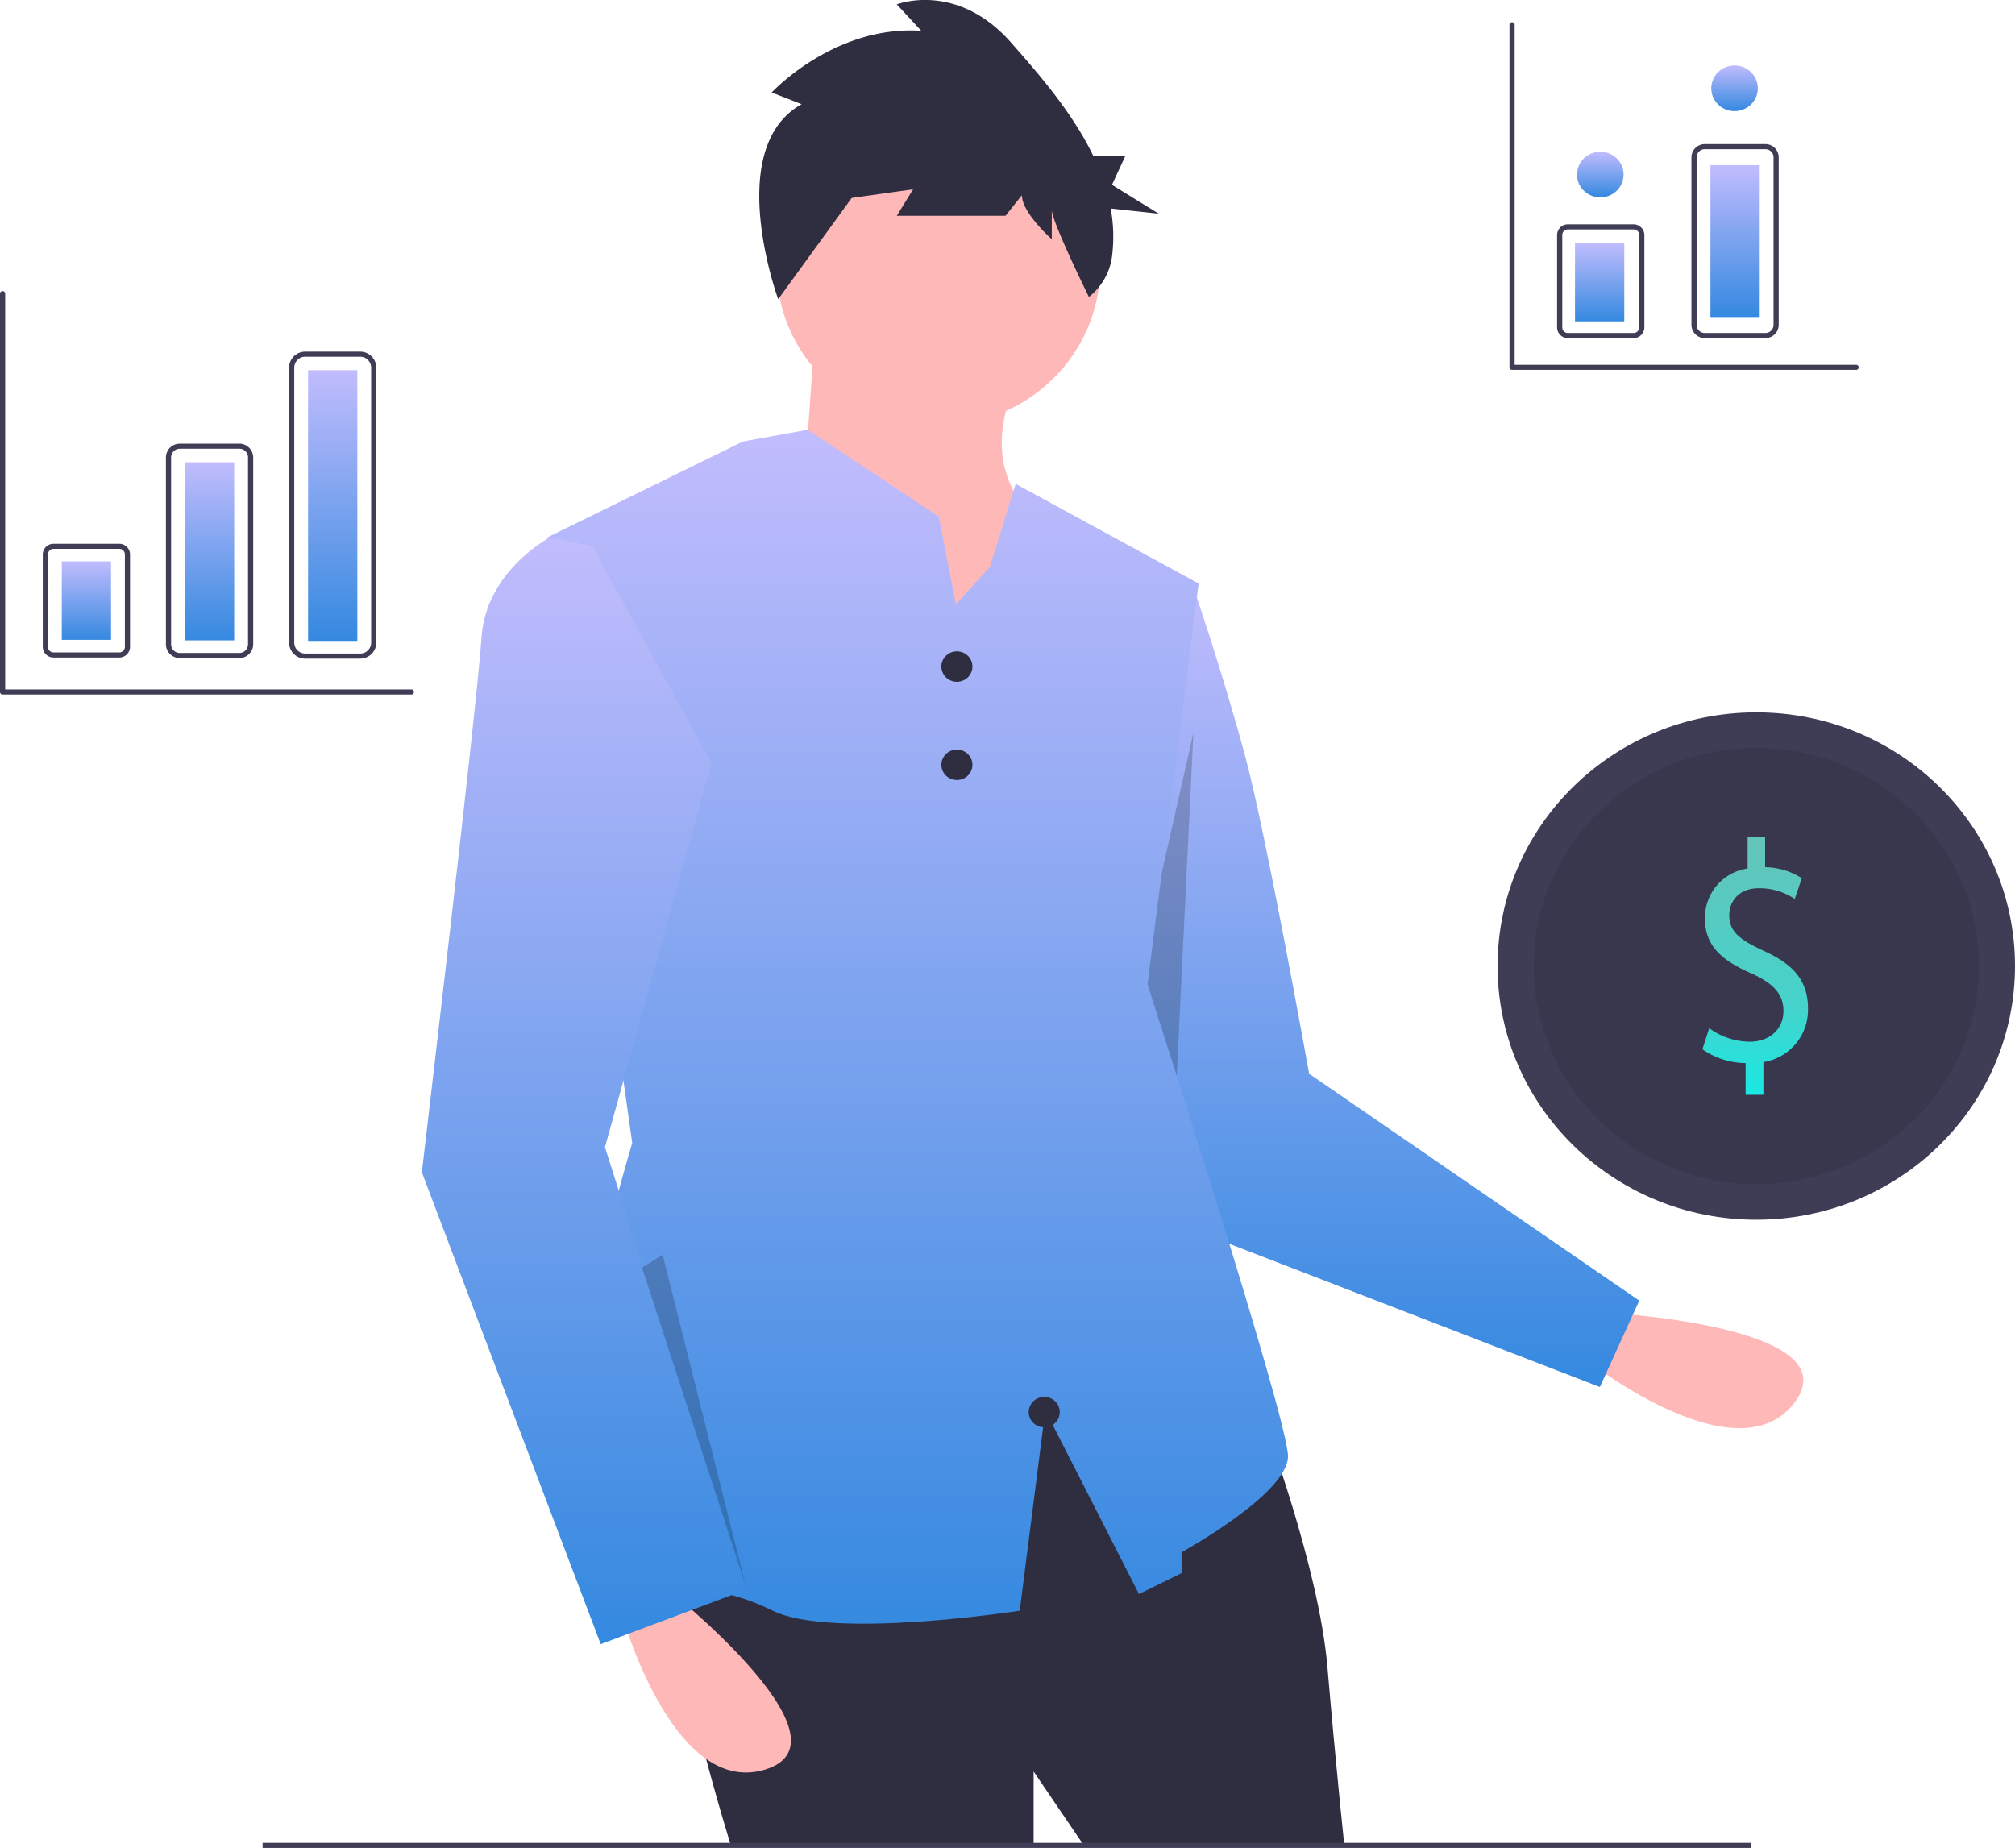 <svg xmlns="http://www.w3.org/2000/svg" xmlns:xlink="http://www.w3.org/1999/xlink" width="281.79" height="258.451" viewBox="0 0 281.79 258.451">
  <defs>
    <linearGradient id="linear-gradient" x1="0.5" x2="0.5" y2="1" gradientUnits="objectBoundingBox">
      <stop offset="0" stop-color="#c1bcfd"/>
      <stop offset="1" stop-color="#3489e0"/>
    </linearGradient>
    <linearGradient id="linear-gradient-4" x1="0.5" x2="0.5" y2="1" gradientUnits="objectBoundingBox">
      <stop offset="0" stop-color="#64c4b9"/>
      <stop offset="0.655" stop-color="#45d3cb"/>
      <stop offset="1" stop-color="#19e8e3"/>
    </linearGradient>
  </defs>
  <g id="personal-finance" transform="translate(0 0)">
    <path id="Tracé_143" data-name="Tracé 143" d="M351.349,255.407s35.109,1.78,26.932,12.619-29.666-6.358-29.666-6.358Z" transform="translate(-127.322 -71.868)" fill="#ffb8b8"/>
    <path id="Tracé_144" data-name="Tracé 144" d="M274.34,132.454l7.146,1.752s4.169,12.264,7.146,23.361,8.933,44.386,8.933,44.386l46.169,31.732-5.507,12.08-61.506-23.772-13.7-52.745Z" transform="translate(-114.49 -51.781)" fill="url(#linear-gradient)"/>
    <path id="Tracé_145" data-name="Tracé 145" d="M194.035,123.224l-2.664,54.7,5.558,16.263-16.281-11.709Z" transform="translate(-27.139 -20.765)" opacity="0.2"/>
    <path id="Tracé_146" data-name="Tracé 146" d="M281.476,272.549s7.742,20.441,8.933,34.457,2.382,25.113,2.382,25.113H256.464l-7.146-10.512v10.512H207.035s-11.91-37.961-7.146-42.633,50.024-24.529,50.024-24.529Z" transform="translate(-104.771 -73.845)" fill="#2f2e41"/>
    <rect id="Rectangle_204" data-name="Rectangle 204" width="208.2" height="0.71" transform="translate(36.723 257.742)" fill="#3f3d56"/>
    <ellipse id="Ellipse_13" data-name="Ellipse 13" cx="22.63" cy="22.193" rx="22.63" ry="22.193" transform="translate(108.601 15.117)" fill="#ffb8b8"/>
    <path id="Tracé_147" data-name="Tracé 147" d="M221.688,90.721l-1.787,25.7,22.63,29.785,11.315-28.033s-10.124-6.424-4.169-19.857Z" transform="translate(-107.714 -44.485)" fill="#ffb8b8"/>
    <path id="Tracé_148" data-name="Tracé 148" d="M281.788,252.494c0,5.258-14.888,13.433-14.888,13.433v2.92l-5.955,2.92-13.1-25.7-3.571,28.03s-26.205,4.091-34.541,0-12.507-2.335-24.418-6.422,4.765-58.987,4.765-58.987l-11.91-84.682,26.021-12.759,1.371-.674,3.578-.646,5.485-.993,18.332,12.152,1.476,7.593.908,4.673L240.1,128.1l3.6-11.6,25.587,13.937L262.139,186.5S281.788,247.24,281.788,252.494Z" transform="translate(-101.666 -48.827)" fill="url(#linear-gradient)"/>
    <path id="Tracé_149" data-name="Tracé 149" d="M195.948,301.473s27.394,21.609,14.293,25.7-20.248-22.193-20.248-22.193Z" transform="translate(-103.18 -79.701)" fill="#ffb8b8"/>
    <path id="Tracé_150" data-name="Tracé 150" d="M181.122,128.057l-5.955-1.168s-8.933,4.672-9.528,14.016S157.3,215.66,157.3,215.66l25.012,65.994,20.248-7.592-19.652-61.906,14.888-53.73Z" transform="translate(-98.304 -51.706)" fill="url(#linear-gradient)"/>
    <ellipse id="Ellipse_14" data-name="Ellipse 14" cx="2.171" cy="2.129" rx="2.171" ry="2.129" transform="translate(131.648 91.097)" fill="#2f2e41"/>
    <ellipse id="Ellipse_15" data-name="Ellipse 15" cx="2.171" cy="2.129" rx="2.171" ry="2.129" transform="translate(131.648 104.835)" fill="#2f2e41"/>
    <ellipse id="Ellipse_16" data-name="Ellipse 16" cx="2.171" cy="2.129" rx="2.171" ry="2.129" transform="translate(143.861 195.366)" fill="#2f2e41"/>
    <path id="Tracé_151" data-name="Tracé 151" d="M218.849,49.731l-4.183-1.642s8.747-9.444,20.916-8.623l-3.423-3.7s8.367-3.285,15.973,5.338c4,4.533,8.624,9.861,11.508,15.862h4.48l-1.87,4.038,6.544,4.038-6.717-.725a22.13,22.13,0,0,1,.182,6.7,8.625,8.625,0,0,1-3.236,5.668h0s-5.188-10.531-5.188-12.174v4.106s-4.183-3.7-4.183-6.159l-2.282,2.874H232.159l2.282-3.7-8.747,1.232,3.423-4.517L215.574,77S207.82,55.89,218.849,49.731Z" transform="translate(-106.746 -35.156)" fill="#2f2e41"/>
    <ellipse id="Ellipse_17" data-name="Ellipse 17" cx="36.18" cy="35.481" rx="36.18" ry="35.481" transform="translate(209.43 99.627)" fill="#3f3d56"/>
    <ellipse id="Ellipse_18" data-name="Ellipse 18" cx="31.115" cy="30.514" rx="31.115" ry="30.514" transform="translate(214.495 104.597)" opacity="0.1"/>
    <path id="Tracé_152" data-name="Tracé 152" d="M374.26,211.781V207.34a10.653,10.653,0,0,1-6.039-1.935l.947-2.946a9.778,9.778,0,0,0,5.684,1.891c2.8,0,4.7-1.8,4.7-4.309,0-2.419-1.539-3.913-4.46-5.233-4.026-1.759-6.513-3.782-6.513-7.607a6.951,6.951,0,0,1,5.96-7.08V175.68h2.447v4.265a9.738,9.738,0,0,1,5.131,1.539l-.987,2.9a8.843,8.843,0,0,0-4.973-1.5c-3.039,0-4.184,2.023-4.184,3.782,0,2.286,1.46,3.43,4.894,5.013,4.065,1.847,6.118,4.133,6.118,8.047a7.394,7.394,0,0,1-6.236,7.475v4.573Z" transform="translate(-130.142 -58.658)" fill="url(#linear-gradient-4)"/>
    <path id="Tracé_153" data-name="Tracé 153" d="M105.645,213l14.47,44.327L108.537,211.2Z" transform="translate(-15.866 -35.706)" opacity="0.2"/>
    <path id="Tracé_154" data-name="Tracé 154" d="M105.492,142.326H96.307a1.5,1.5,0,0,1-1.51-1.481V127.9a1.5,1.5,0,0,1,1.51-1.481h9.185A1.5,1.5,0,0,1,107,127.9v12.948A1.5,1.5,0,0,1,105.492,142.326Zm-9.185-15.2a.78.78,0,0,0-.786.771v12.948a.78.78,0,0,0,.787.771h9.185a.78.78,0,0,0,.786-.771V127.9a.78.78,0,0,0-.786-.771Z" transform="translate(-88.815 -50.367)" fill="#3f3d56"/>
    <path id="Tracé_155" data-name="Tracé 155" d="M125.161,139.638h-8.295a1.939,1.939,0,0,1-1.955-1.917V111.571a1.939,1.939,0,0,1,1.955-1.917h8.295a1.939,1.939,0,0,1,1.955,1.917V137.72A1.939,1.939,0,0,1,125.161,139.638Zm-8.295-29.274a1.221,1.221,0,0,0-1.231,1.208V137.72a1.221,1.221,0,0,0,1.231,1.208h8.295a1.221,1.221,0,0,0,1.232-1.208V111.571a1.221,1.221,0,0,0-1.231-1.208Z" transform="translate(-91.708 -47.602)" fill="#3f3d56"/>
    <path id="Tracé_156" data-name="Tracé 156" d="M144.955,137.165H137.3a2.256,2.256,0,0,1-2.275-2.231V96.464a2.256,2.256,0,0,1,2.275-2.231h7.654a2.256,2.256,0,0,1,2.275,2.231v38.469a2.256,2.256,0,0,1-2.275,2.231ZM137.3,94.943a1.539,1.539,0,0,0-1.552,1.522v38.469a1.539,1.539,0,0,0,1.552,1.522h7.654a1.539,1.539,0,0,0,1.552-1.522V96.464a1.539,1.539,0,0,0-1.552-1.522Z" transform="translate(-94.6 -45.049)" fill="#3f3d56"/>
    <rect id="Rectangle_205" data-name="Rectangle 205" width="6.889" height="10.978" transform="translate(8.64 78.508)" fill="url(#linear-gradient)"/>
    <rect id="Rectangle_206" data-name="Rectangle 206" width="6.889" height="24.911" transform="translate(25.861 64.649)" fill="url(#linear-gradient)"/>
    <rect id="Rectangle_207" data-name="Rectangle 207" width="6.889" height="37.859" transform="translate(43.083 51.778)" fill="url(#linear-gradient)"/>
    <path id="Tracé_157" data-name="Tracé 157" d="M385.185,87.485H337.066a.358.358,0,0,1-.362-.355v-47.9a.362.362,0,0,1,.724,0V86.776h47.758a.355.355,0,1,1,0,.71Z" transform="translate(-125.609 -35.753)" fill="#3f3d56"/>
    <path id="Tracé_158" data-name="Tracé 158" d="M145.337,140.506H88.172a.358.358,0,0,1-.362-.355V84.446a.362.362,0,0,1,.724,0V139.8h56.8a.355.355,0,1,1,0,.71Z" transform="translate(-87.81 -43.374)" fill="#3f3d56"/>
    <path id="Tracé_159" data-name="Tracé 159" d="M354.726,88.434h-9.185a1.5,1.5,0,0,1-1.51-1.481V74.005a1.5,1.5,0,0,1,1.51-1.481h9.185a1.5,1.5,0,0,1,1.51,1.481V86.953A1.5,1.5,0,0,1,354.726,88.434Zm-9.185-15.2a.78.78,0,0,0-.786.771V86.953a.78.78,0,0,0,.787.771h9.185a.78.78,0,0,0,.786-.771V74.005a.78.78,0,0,0-.786-.771Z" transform="translate(-126.277 -41.148)" fill="#3f3d56"/>
    <path id="Tracé_160" data-name="Tracé 160" d="M376.756,86.291H368.3a1.86,1.86,0,0,1-1.875-1.839V61A1.86,1.86,0,0,1,368.3,59.16h8.454A1.86,1.86,0,0,1,378.632,61V84.452a1.86,1.86,0,0,1-1.875,1.839ZM368.3,59.869A1.142,1.142,0,0,0,367.15,61V84.452a1.142,1.142,0,0,0,1.152,1.13h8.454a1.142,1.142,0,0,0,1.152-1.13V61a1.142,1.142,0,0,0-1.152-1.13Z" transform="translate(-129.884 -39.005)" fill="#3f3d56"/>
    <rect id="Rectangle_208" data-name="Rectangle 208" width="6.889" height="10.978" transform="translate(220.259 33.965)" fill="url(#linear-gradient)"/>
    <rect id="Rectangle_209" data-name="Rectangle 209" width="6.889" height="21.24" transform="translate(239.201 23.1)" fill="url(#linear-gradient)"/>
    <ellipse id="Ellipse_19" data-name="Ellipse 19" cx="3.256" cy="3.193" rx="3.256" ry="3.193" transform="translate(220.539 21.219)" fill="url(#linear-gradient)"/>
    <ellipse id="Ellipse_20" data-name="Ellipse 20" cx="3.256" cy="3.193" rx="3.256" ry="3.193" transform="translate(239.315 9.155)" fill="url(#linear-gradient)"/>
  </g>
</svg>
